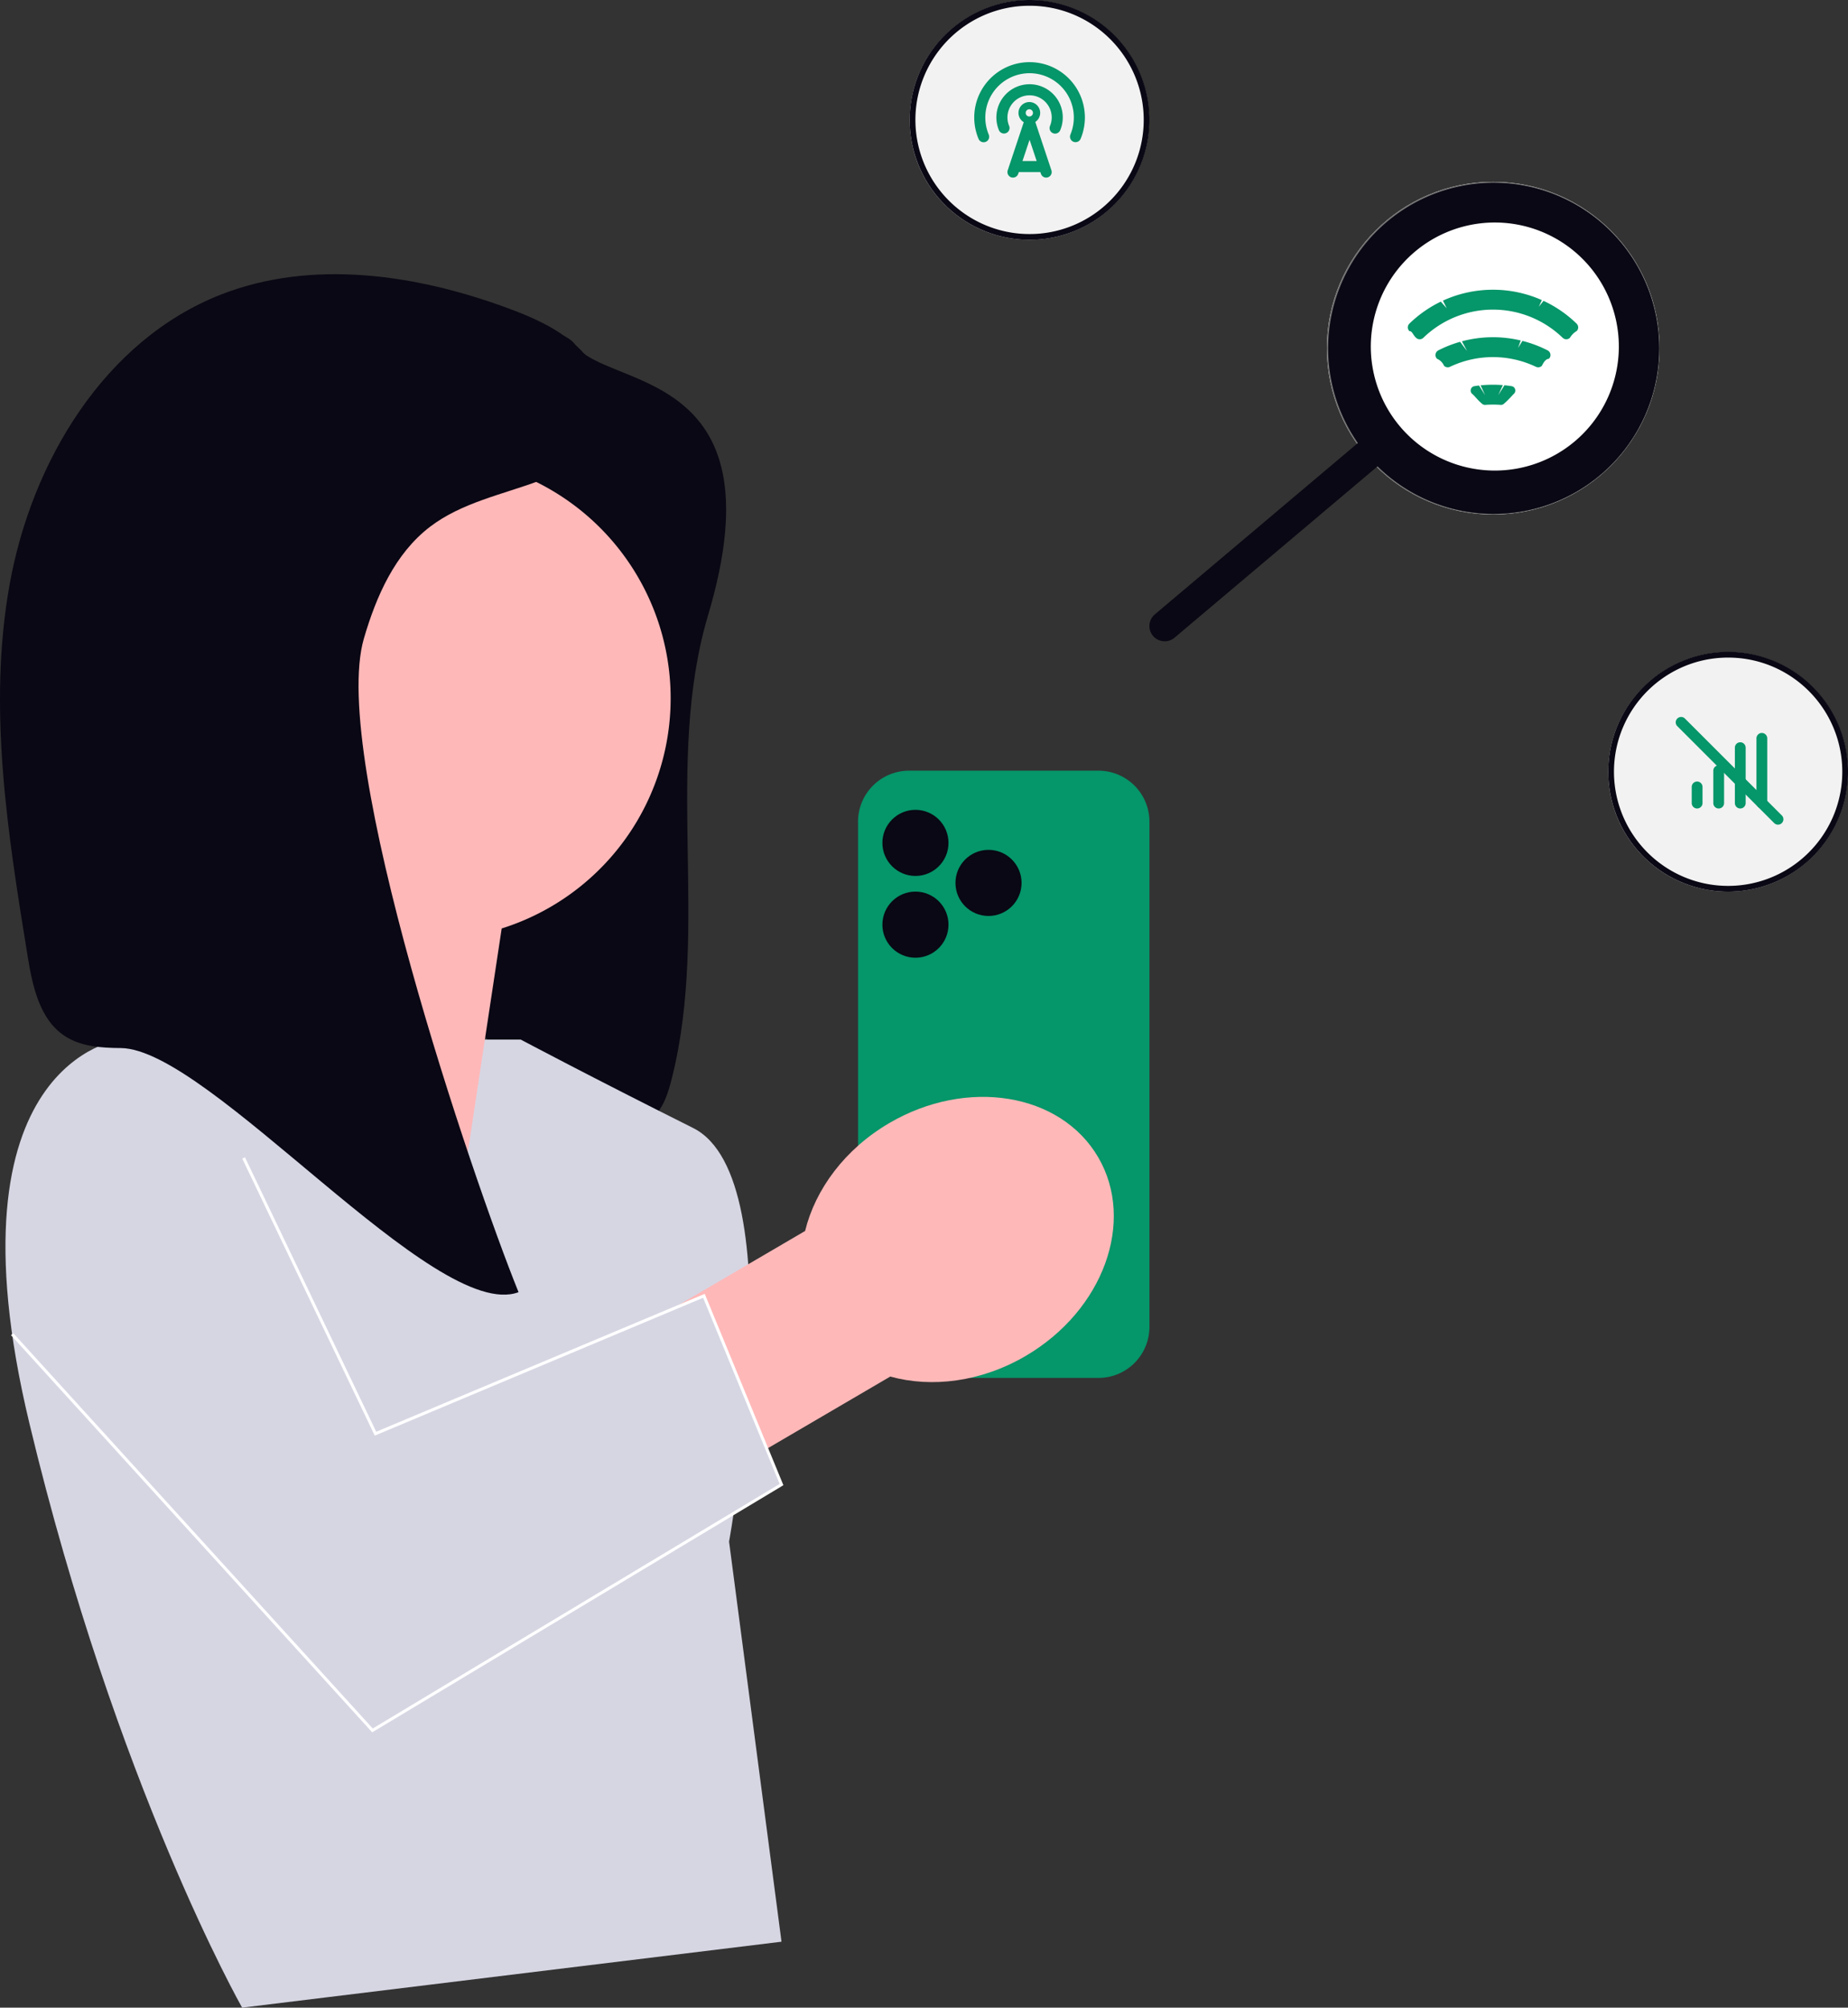 <svg artist="Katerina Limpitsouni" height="720.044" role="img" source="https://undraw.co/"
    viewBox="0 0 662.896 720.044" width="662.896" xmlns="http://www.w3.org/2000/svg">
    <rect x="0" y="0" width="662.896" height="720.044" fill="#333333" stroke="none"/>
    <g transform="translate(-768.215 -159.332)">
        <path
            d="M92.039,34.809C110.164,29.187,188.96,8.3,199.531,24.06s74.17,7.524,47.61,96.719c-15.9,53.39.526,111.792-12.94,165.846-1.359,5.455-3.034,11.252-7.358,14.845-7.331,6.092-18.283,3.1-27.231-.185-11.785-4.327-25.206-10.423-28.031-22.656-2.564-11.108-37.174-22.367-31.172-32.06,26.443-42.7,70.167-98.965,46.167-143.085-5.4-9.923-12.114-19.605-13.567-30.808s4.854-24.515,16.071-25.85"
            fill="#090814" transform="translate(775.111 259.041)" />
        <path d="M172.154,272.037l98.24-16.877" fill="#d6d6e3"
            transform="translate(781.114 276.79)" />
        <path
            d="M186.685,255.377H43.047s-63.823,7.516-32.65,137.582S86.717,602.57,86.717,602.57L280.2,578.921l-18.811-143.5s23.648-130.066-12.9-148.34-61.808-31.7-61.808-31.7Z"
            fill="#d6d6e3" transform="translate(768.351 276.806)" />
        <path
            d="M62.8,147.509a86.532,86.532,0,1,1,112.456,82.576L158.528,340.638,73.25,269.573s18.422-23.466,28.3-49.925A86.438,86.438,0,0,1,62.8,147.509Z"
            fill="#ffb8b8" transform="translate(772.92 262.24)" />
        <path
            d="M217.653,49.813c.639-9.346-4.407-18.4-11.419-24.61s-15.813-10-24.61-13.218C148.838-.021,111.805-5.411,79.286,7.3,37.578,23.607,11.428,67.063,3.478,111.134s-.753,89.3,6.444,133.5c1.747,10.728,4.276,22.711,13.385,28.642,5.8,3.775,13.092,4.219,20.009,4.272,31.927.247,112.8,98.788,142.688,87.556-16.586-41.041-67.851-191.9-55.484-234.4,4.416-15.178,11.169-30.521,23.732-40.115,11.284-8.617,25.759-11.509,39.072-16.444s26.95-13.539,30.5-27.287l-6.293-.376"
            fill="#090814" transform="translate(768.215 257.671)" />
        <path
            d="M372.589,383.44H304.605a18.29,18.29,0,0,1-18.27-18.27V183.927a18.29,18.29,0,0,1,18.27-18.27h67.984a18.29,18.29,0,0,1,18.27,18.27V365.17A18.29,18.29,0,0,1,372.589,383.44Z"
            fill="#059669" transform="translate(789.669 270.083)" />
        <circle cx="11.856" cy="11.856" fill="#090814" r="11.856"
            transform="translate(1084.739 449.781)" />
        <circle cx="11.856" cy="11.856" fill="#090814" r="11.856"
            transform="translate(1110.949 464.133)" />
        <circle cx="11.856" cy="11.856" fill="#090814" r="11.856"
            transform="translate(1084.739 479.108)" />
        <path
            d="M305.454,374.795l-89.423,52.339-30.559-52.211L274.9,322.584c3.666-14.955,14.266-29.379,30.2-38.7,27.874-16.315,61.416-10.84,74.918,12.229s1.851,54.994-26.024,71.309C338.056,376.742,320.288,378.921,305.454,374.795Z"
            fill="#ffb8b8" transform="translate(782.112 278.238)" />
        <path d="M87.087,294.869l47.3,98.893L252.2,344.315l27.834,67.7L133.309,500.18,4.052,358.078"
            fill="#d6d6e3" transform="translate(768.518 279.765)" />
        <path
            d="M133.236,500.883l-.3-.325L3.681,358.457l.8-.724L133.438,499.508l145.954-87.7L251.94,345.037,134.147,394.472l-.22-.462-47.3-98.893.97-.464,47.076,98.431,117.845-49.458.207.5,28.009,68.125-.4.238Z"
            fill="#fff" transform="translate(768.491 279.749)" />
        <g transform="translate(1180.526 224.546)">
            <g fill="#fff" stroke="#707070" stroke-width="1" transform="translate(63.65)">
                <circle cx="59.658" cy="59.658" r="59.658" stroke="none" />
                <circle cx="59.658" cy="59.658" fill="none" r="59.158" />
            </g>
            <g transform="translate(92.673 38.697)">
                <g transform="translate(0)">
                    <path
                        d="M205.938,350.387a43.21,43.21,0,0,1,11.278-7.894l2.12,2.393-1.35-2.757a43.209,43.209,0,0,1,35.481-.188l-1.1,2.393,1.691-2.126a43.179,43.179,0,0,1,11.823,8.129,1.959,1.959,0,0,1,.617,1.268,1.842,1.842,0,0,1-.539,1.431,6.9,6.9,0,0,0-2.422,2.421,1.865,1.865,0,0,1-2.6.016,35.94,35.94,0,0,0-49.994,0,1.865,1.865,0,0,1-2.6-.016c-1.136-1.022-1.4-2.466-2.377-2.377a1.936,1.936,0,0,1-.585-1.257,1.852,1.852,0,0,1,.565-1.435Z"
                        fill="#059669" transform="translate(-205.37 -338.224)" />
                    <path
                        d="M247.719,416.844a1.87,1.87,0,0,1,1-1.387,42.557,42.557,0,0,1,7.8-3.065l2.521,3.324-1.864-3.507a42.986,42.986,0,0,1,21.094-.3l-.97,2.674,1.584-2.521a42.656,42.656,0,0,1,9.028,3.395,1.885,1.885,0,0,1,.475,3.01c-1.09.067-1.81,1.08-2.528,2.528a1.876,1.876,0,0,1-2.131.355,35.883,35.883,0,0,0-30.825,0,1.875,1.875,0,0,1-2.131-.355,4.868,4.868,0,0,0-2.529-2.528,1.864,1.864,0,0,1-.528-1.623Z"
                        fill="#059669" transform="translate(-237.755 -393.708)" />
                    <path
                        d="M302.741,483.789q.828-.13,1.667-.227l2.19,3.486-1.632-3.545a43.77,43.77,0,0,1,7.981-.084l-1.671,3.629,2.249-3.579q1.288.122,2.556.32a1.556,1.556,0,0,1,1.258,1.076,1.6,1.6,0,0,1-.39,1.634c-.9.886-1.9,2.116-3.541,3.541a1.573,1.573,0,0,1-1.234.464c-.908-.067-1.838-.1-2.762-.1h0c-.925,0-1.854.034-2.762.1a1.578,1.578,0,0,1-1.234-.464c-1.692-1.445-2.548-2.769-3.541-3.541a1.6,1.6,0,0,1-.39-1.634A1.555,1.555,0,0,1,302.741,483.789Z"
                        fill="#059669" transform="translate(-278.846 -449.205)" />
                </g>
            </g>
            <path
                d="M389.84,286.12a59.374,59.374,0,1,1-3.366,87.686l-72.83,61.453a5.471,5.471,0,0,1-7.065-8.356l.008-.007,72.83-61.453A59.378,59.378,0,0,1,389.84,286.12Zm4.7,73.406a44.484,44.484,0,1,0,5.311-62.685h0A44.484,44.484,0,0,0,394.535,359.526Z"
                fill="#090814" transform="translate(-304.64 -271.766)" />
        </g>
        <g transform="translate(1094.533 159.332)">
            <circle cx="42.948" cy="42.948" fill="#f2f2f2" r="42.948"
                transform="translate(0 0.099)" />
            <path
                d="M43,2.064a40.733,40.733,0,0,0-22.885,6.99A41.059,41.059,0,0,0,5.28,27.065,40.877,40.877,0,0,0,9.053,65.882,41.059,41.059,0,0,0,27.065,80.714a40.877,40.877,0,0,0,38.817-3.774A41.059,41.059,0,0,0,80.714,58.93a40.877,40.877,0,0,0-3.774-38.817A41.059,41.059,0,0,0,58.93,5.28,40.675,40.675,0,0,0,43,2.064M43,0A43,43,0,1,1,0,43,43,43,0,0,1,43,0Z"
                fill="#090814" transform="translate(0 0)" />
            <g transform="translate(23.155 22.297)">
                <path
                    d="M27.066,23.709a1.986,1.986,0,0,1-1.831-2.749,7.938,7.938,0,1,0-14.654,0,1.985,1.985,0,0,1-3.664,1.527,11.908,11.908,0,1,1,21.981,0A1.985,1.985,0,0,1,27.066,23.709Z"
                    fill="#059669" transform="translate(1.939 1.919)" />
                <path
                    d="M38.33,30.706A1.986,1.986,0,0,1,36.5,27.957a15.877,15.877,0,1,0-29.31,0,1.985,1.985,0,1,1-3.664,1.527,19.846,19.846,0,1,1,36.638,0A1.985,1.985,0,0,1,38.33,30.706Z"
                    fill="#059669" transform="translate(-2.001 -2.01)" />
                <path
                    d="M21.892,32.831a1.985,1.985,0,0,1-1.882-1.358L15.939,19.26,11.868,31.473A1.985,1.985,0,0,1,8.1,30.218l5.954-17.861a1.985,1.985,0,0,1,3.765,0l5.954,17.861a1.986,1.986,0,0,1-1.883,2.613Z"
                    fill="#059669" transform="translate(3.907 8.569)" />
                <path
                    d="M18.923,21.969H10.985a1.985,1.985,0,1,1,0-3.969h7.938a1.985,1.985,0,0,1,0,3.969Z"
                    fill="#059669" transform="translate(4.891 17.446)" />
                <path
                    d="M3.89,2.593a1.3,1.3,0,1,0,1.3,1.3,1.3,1.3,0,0,0-1.3-1.3M3.89,0A3.89,3.89,0,1,1,0,3.89,3.89,3.89,0,0,1,3.89,0Z"
                    fill="#059669" transform="translate(15.869 14.298)" />
            </g>
        </g>
        <g transform="translate(1345.117 393.114)">
            <circle cx="42.948" cy="42.948" fill="#f2f2f2" r="42.948"
                transform="translate(0 0.099)" />
            <path
                d="M43,2.064a40.733,40.733,0,0,0-22.885,6.99A41.059,41.059,0,0,0,5.28,27.065,40.877,40.877,0,0,0,9.053,65.882,41.059,41.059,0,0,0,27.065,80.714a40.877,40.877,0,0,0,38.817-3.774A41.059,41.059,0,0,0,80.714,58.93a40.877,40.877,0,0,0-3.774-38.817A41.059,41.059,0,0,0,58.93,5.28,40.675,40.675,0,0,0,43,2.064M43,0A43,43,0,1,1,0,43,43,43,0,0,1,43,0Z"
                fill="#090814" />
            <g transform="translate(24.131 23.291)">
                <g transform="translate(21.284 9.142)">
                    <path
                        d="M14.935,24.609A1.935,1.935,0,0,1,13,22.674V14.935a1.935,1.935,0,0,1,3.87,0v7.739A1.935,1.935,0,0,1,14.935,24.609Z"
                        fill="#059669" transform="translate(-13 -0.858)" />
                    <path
                        d="M14.935,29.012A1.935,1.935,0,0,1,13,27.077V14.935a1.935,1.935,0,1,1,3.87,0V27.077A1.935,1.935,0,0,1,14.935,29.012Z"
                        fill="#059669" transform="translate(-13 -13)" />
                </g>
                <path
                    d="M6.935,23.674A1.935,1.935,0,0,1,5,21.739v-5.8a1.935,1.935,0,1,1,3.87,0v5.8A1.935,1.935,0,0,1,6.935,23.674Z"
                    fill="#059669" transform="translate(0.805 9.218)" />
                <path
                    d="M10.935,26.479A1.935,1.935,0,0,1,9,24.544V12.935a1.935,1.935,0,0,1,3.87,0V24.544A1.935,1.935,0,0,1,10.935,26.479Z"
                    fill="#059669" transform="translate(4.544 6.414)" />
                <path
                    d="M18.935,32.088A1.935,1.935,0,0,1,17,30.153V6.935a1.935,1.935,0,0,1,3.87,0V30.153A1.935,1.935,0,0,1,18.935,32.088Z"
                    fill="#059669" transform="translate(12.023 0.805)" />
                <path
                    d="M38.763,40.7a1.929,1.929,0,0,1-1.368-.567L2.567,5.3A1.935,1.935,0,0,1,5.3,2.567L40.131,37.394a1.935,1.935,0,0,1-1.368,3.3Z"
                    fill="#059669" transform="translate(-2 -2)" />
            </g>
        </g>
    </g>
</svg>